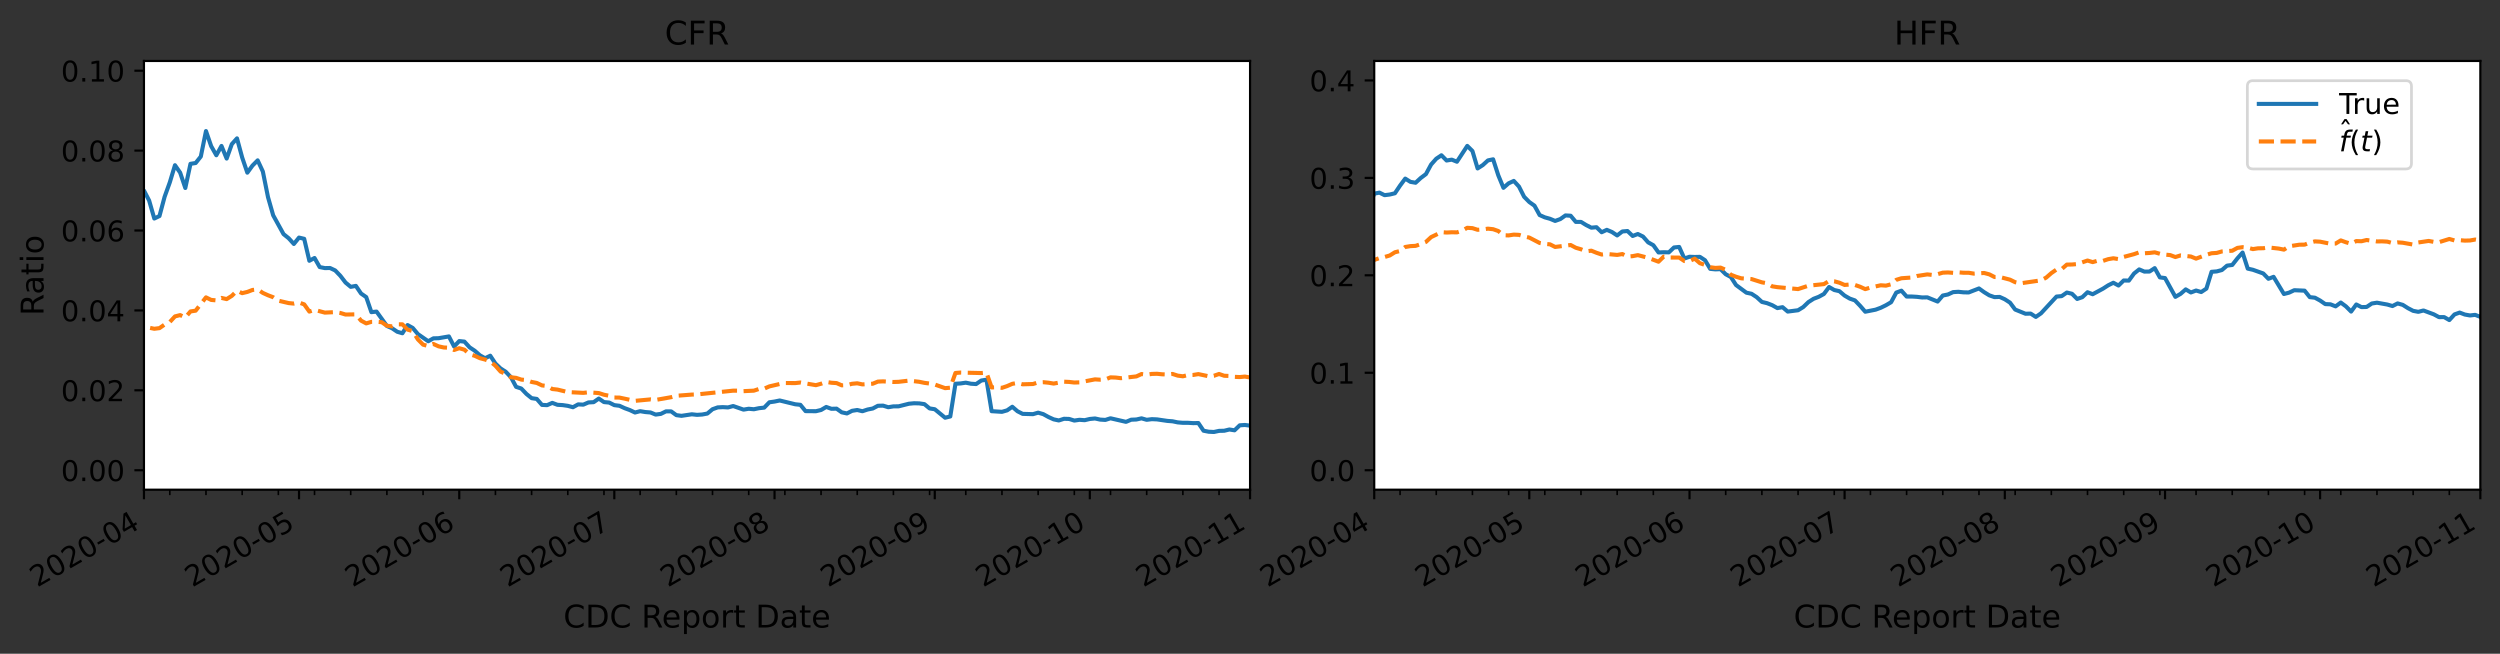 <?xml version="1.0" encoding="utf-8" standalone="no"?>
<!DOCTYPE svg PUBLIC "-//W3C//DTD SVG 1.1//EN"
  "http://www.w3.org/Graphics/SVG/1.1/DTD/svg11.dtd">
<!-- Created with matplotlib (https://matplotlib.org/) -->
<svg height="239.365pt" version="1.1" viewBox="0 0 915.354 239.365" width="915.354pt" xmlns="http://www.w3.org/2000/svg" xmlns:xlink="http://www.w3.org/1999/xlink">
 <rect x="0" y="0" width="915.354" height="239.365" fill="#333333" stroke="none"/>
 <defs>
  <style type="text/css">*{stroke-linecap:butt;stroke-linejoin:round;}</style>
 </defs>
 <g id="figure_1">
  <g id="patch_1">
   <path d="M 0 239.365 
L 915.354 239.365 
L 915.354 0 
L 0 0 
z
" style="fill:none;"/>
  </g>
  <g id="axes_1">
   <g id="patch_2">
    <path d="M 52.709 179.298 
L 457.699 179.298 
L 457.699 22.318 
L 52.709 22.318 
z
" style="fill:#ffffff;"/>
   </g>
   <g id="matplotlib.axis_1">
    <g id="xtick_1">
     <g id="line2d_1">
      <defs>
       <path d="M 0 0 
L 0 3.5 
" id="m3678f5f739" style="stroke:#000000;stroke-width:0.8;"/>
      </defs>
      <g>
       <use style="stroke:#000000;stroke-width:0.8;" x="52.709" xlink:href="#m3678f5f739" y="179.298"/>
      </g>
     </g>
     <g id="text_1">
      <!-- 2020-04 -->
      <g transform="translate(13.623 215.144)rotate(-30)scale(0.105 -0.105)">
       <defs>
        <path d="M 19.188 8.297 
L 53.609 8.297 
L 53.609 0 
L 7.328 0 
L 7.328 8.297 
Q 12.938 14.109 22.625 23.891 
Q 32.328 33.688 34.812 36.531 
Q 39.547 41.844 41.422 45.531 
Q 43.312 49.219 43.312 52.781 
Q 43.312 58.594 39.234 62.25 
Q 35.156 65.922 28.609 65.922 
Q 23.969 65.922 18.812 64.312 
Q 13.672 62.703 7.812 59.422 
L 7.812 69.391 
Q 13.766 71.781 18.938 73 
Q 24.125 74.219 28.422 74.219 
Q 39.75 74.219 46.484 68.547 
Q 53.219 62.891 53.219 53.422 
Q 53.219 48.922 51.531 44.891 
Q 49.859 40.875 45.406 35.406 
Q 44.188 33.984 37.641 27.219 
Q 31.109 20.453 19.188 8.297 
z
" id="DejaVuSans-50"/>
        <path d="M 31.781 66.406 
Q 24.172 66.406 20.328 58.906 
Q 16.5 51.422 16.5 36.375 
Q 16.5 21.391 20.328 13.891 
Q 24.172 6.391 31.781 6.391 
Q 39.453 6.391 43.281 13.891 
Q 47.125 21.391 47.125 36.375 
Q 47.125 51.422 43.281 58.906 
Q 39.453 66.406 31.781 66.406 
z
M 31.781 74.219 
Q 44.047 74.219 50.516 64.516 
Q 56.984 54.828 56.984 36.375 
Q 56.984 17.969 50.516 8.266 
Q 44.047 -1.422 31.781 -1.422 
Q 19.531 -1.422 13.062 8.266 
Q 6.594 17.969 6.594 36.375 
Q 6.594 54.828 13.062 64.516 
Q 19.531 74.219 31.781 74.219 
z
" id="DejaVuSans-48"/>
        <path d="M 4.891 31.391 
L 31.203 31.391 
L 31.203 23.391 
L 4.891 23.391 
z
" id="DejaVuSans-45"/>
        <path d="M 37.797 64.312 
L 12.891 25.391 
L 37.797 25.391 
z
M 35.203 72.906 
L 47.609 72.906 
L 47.609 25.391 
L 58.016 25.391 
L 58.016 17.188 
L 47.609 17.188 
L 47.609 0 
L 37.797 0 
L 37.797 17.188 
L 4.891 17.188 
L 4.891 26.703 
z
" id="DejaVuSans-52"/>
       </defs>
       <use xlink:href="#DejaVuSans-50"/>
       <use x="63.623" xlink:href="#DejaVuSans-48"/>
       <use x="127.246" xlink:href="#DejaVuSans-50"/>
       <use x="190.869" xlink:href="#DejaVuSans-48"/>
       <use x="254.492" xlink:href="#DejaVuSans-45"/>
       <use x="290.576" xlink:href="#DejaVuSans-48"/>
       <use x="354.199" xlink:href="#DejaVuSans-52"/>
      </g>
     </g>
    </g>
    <g id="xtick_2">
     <g id="line2d_2">
      <g>
       <use style="stroke:#000000;stroke-width:0.8;" x="109.483" xlink:href="#m3678f5f739" y="179.298"/>
      </g>
     </g>
     <g id="text_2">
      <!-- 2020-05 -->
      <g transform="translate(70.397 215.144)rotate(-30)scale(0.105 -0.105)">
       <defs>
        <path d="M 10.797 72.906 
L 49.516 72.906 
L 49.516 64.594 
L 19.828 64.594 
L 19.828 46.734 
Q 21.969 47.469 24.109 47.828 
Q 26.266 48.188 28.422 48.188 
Q 40.625 48.188 47.75 41.5 
Q 54.891 34.812 54.891 23.391 
Q 54.891 11.625 47.562 5.094 
Q 40.234 -1.422 26.906 -1.422 
Q 22.312 -1.422 17.547 -0.641 
Q 12.797 0.141 7.719 1.703 
L 7.719 11.625 
Q 12.109 9.234 16.797 8.062 
Q 21.484 6.891 26.703 6.891 
Q 35.156 6.891 40.078 11.328 
Q 45.016 15.766 45.016 23.391 
Q 45.016 31 40.078 35.438 
Q 35.156 39.891 26.703 39.891 
Q 22.75 39.891 18.812 39.016 
Q 14.891 38.141 10.797 36.281 
z
" id="DejaVuSans-53"/>
       </defs>
       <use xlink:href="#DejaVuSans-50"/>
       <use x="63.623" xlink:href="#DejaVuSans-48"/>
       <use x="127.246" xlink:href="#DejaVuSans-50"/>
       <use x="190.869" xlink:href="#DejaVuSans-48"/>
       <use x="254.492" xlink:href="#DejaVuSans-45"/>
       <use x="290.576" xlink:href="#DejaVuSans-48"/>
       <use x="354.199" xlink:href="#DejaVuSans-53"/>
      </g>
     </g>
    </g>
    <g id="xtick_3">
     <g id="line2d_3">
      <g>
       <use style="stroke:#000000;stroke-width:0.8;" x="168.15" xlink:href="#m3678f5f739" y="179.298"/>
      </g>
     </g>
     <g id="text_3">
      <!-- 2020-06 -->
      <g transform="translate(129.064 215.144)rotate(-30)scale(0.105 -0.105)">
       <defs>
        <path d="M 33.016 40.375 
Q 26.375 40.375 22.484 35.828 
Q 18.609 31.297 18.609 23.391 
Q 18.609 15.531 22.484 10.953 
Q 26.375 6.391 33.016 6.391 
Q 39.656 6.391 43.531 10.953 
Q 47.406 15.531 47.406 23.391 
Q 47.406 31.297 43.531 35.828 
Q 39.656 40.375 33.016 40.375 
z
M 52.594 71.297 
L 52.594 62.312 
Q 48.875 64.062 45.094 64.984 
Q 41.312 65.922 37.594 65.922 
Q 27.828 65.922 22.672 59.328 
Q 17.531 52.734 16.797 39.406 
Q 19.672 43.656 24.016 45.922 
Q 28.375 48.188 33.594 48.188 
Q 44.578 48.188 50.953 41.516 
Q 57.328 34.859 57.328 23.391 
Q 57.328 12.156 50.688 5.359 
Q 44.047 -1.422 33.016 -1.422 
Q 20.359 -1.422 13.672 8.266 
Q 6.984 17.969 6.984 36.375 
Q 6.984 53.656 15.188 63.938 
Q 23.391 74.219 37.203 74.219 
Q 40.922 74.219 44.703 73.484 
Q 48.484 72.75 52.594 71.297 
z
" id="DejaVuSans-54"/>
       </defs>
       <use xlink:href="#DejaVuSans-50"/>
       <use x="63.623" xlink:href="#DejaVuSans-48"/>
       <use x="127.246" xlink:href="#DejaVuSans-50"/>
       <use x="190.869" xlink:href="#DejaVuSans-48"/>
       <use x="254.492" xlink:href="#DejaVuSans-45"/>
       <use x="290.576" xlink:href="#DejaVuSans-48"/>
       <use x="354.199" xlink:href="#DejaVuSans-54"/>
      </g>
     </g>
    </g>
    <g id="xtick_4">
     <g id="line2d_4">
      <g>
       <use style="stroke:#000000;stroke-width:0.8;" x="224.924" xlink:href="#m3678f5f739" y="179.298"/>
      </g>
     </g>
     <g id="text_4">
      <!-- 2020-07 -->
      <g transform="translate(185.838 215.144)rotate(-30)scale(0.105 -0.105)">
       <defs>
        <path d="M 8.203 72.906 
L 55.078 72.906 
L 55.078 68.703 
L 28.609 0 
L 18.312 0 
L 43.219 64.594 
L 8.203 64.594 
z
" id="DejaVuSans-55"/>
       </defs>
       <use xlink:href="#DejaVuSans-50"/>
       <use x="63.623" xlink:href="#DejaVuSans-48"/>
       <use x="127.246" xlink:href="#DejaVuSans-50"/>
       <use x="190.869" xlink:href="#DejaVuSans-48"/>
       <use x="254.492" xlink:href="#DejaVuSans-45"/>
       <use x="290.576" xlink:href="#DejaVuSans-48"/>
       <use x="354.199" xlink:href="#DejaVuSans-55"/>
      </g>
     </g>
    </g>
    <g id="xtick_5">
     <g id="line2d_5">
      <g>
       <use style="stroke:#000000;stroke-width:0.8;" x="283.591" xlink:href="#m3678f5f739" y="179.298"/>
      </g>
     </g>
     <g id="text_5">
      <!-- 2020-08 -->
      <g transform="translate(244.505 215.144)rotate(-30)scale(0.105 -0.105)">
       <defs>
        <path d="M 31.781 34.625 
Q 24.75 34.625 20.719 30.859 
Q 16.703 27.094 16.703 20.516 
Q 16.703 13.922 20.719 10.156 
Q 24.75 6.391 31.781 6.391 
Q 38.812 6.391 42.859 10.172 
Q 46.922 13.969 46.922 20.516 
Q 46.922 27.094 42.891 30.859 
Q 38.875 34.625 31.781 34.625 
z
M 21.922 38.812 
Q 15.578 40.375 12.031 44.719 
Q 8.5 49.078 8.5 55.328 
Q 8.5 64.062 14.719 69.141 
Q 20.953 74.219 31.781 74.219 
Q 42.672 74.219 48.875 69.141 
Q 55.078 64.062 55.078 55.328 
Q 55.078 49.078 51.531 44.719 
Q 48 40.375 41.703 38.812 
Q 48.828 37.156 52.797 32.312 
Q 56.781 27.484 56.781 20.516 
Q 56.781 9.906 50.312 4.234 
Q 43.844 -1.422 31.781 -1.422 
Q 19.734 -1.422 13.25 4.234 
Q 6.781 9.906 6.781 20.516 
Q 6.781 27.484 10.781 32.312 
Q 14.797 37.156 21.922 38.812 
z
M 18.312 54.391 
Q 18.312 48.734 21.844 45.562 
Q 25.391 42.391 31.781 42.391 
Q 38.141 42.391 41.719 45.562 
Q 45.312 48.734 45.312 54.391 
Q 45.312 60.062 41.719 63.234 
Q 38.141 66.406 31.781 66.406 
Q 25.391 66.406 21.844 63.234 
Q 18.312 60.062 18.312 54.391 
z
" id="DejaVuSans-56"/>
       </defs>
       <use xlink:href="#DejaVuSans-50"/>
       <use x="63.623" xlink:href="#DejaVuSans-48"/>
       <use x="127.246" xlink:href="#DejaVuSans-50"/>
       <use x="190.869" xlink:href="#DejaVuSans-48"/>
       <use x="254.492" xlink:href="#DejaVuSans-45"/>
       <use x="290.576" xlink:href="#DejaVuSans-48"/>
       <use x="354.199" xlink:href="#DejaVuSans-56"/>
      </g>
     </g>
    </g>
    <g id="xtick_6">
     <g id="line2d_6">
      <g>
       <use style="stroke:#000000;stroke-width:0.8;" x="342.258" xlink:href="#m3678f5f739" y="179.298"/>
      </g>
     </g>
     <g id="text_6">
      <!-- 2020-09 -->
      <g transform="translate(303.172 215.144)rotate(-30)scale(0.105 -0.105)">
       <defs>
        <path d="M 10.984 1.516 
L 10.984 10.5 
Q 14.703 8.734 18.5 7.812 
Q 22.312 6.891 25.984 6.891 
Q 35.75 6.891 40.891 13.453 
Q 46.047 20.016 46.781 33.406 
Q 43.953 29.203 39.594 26.953 
Q 35.25 24.703 29.984 24.703 
Q 19.047 24.703 12.672 31.312 
Q 6.297 37.938 6.297 49.422 
Q 6.297 60.641 12.938 67.422 
Q 19.578 74.219 30.609 74.219 
Q 43.266 74.219 49.922 64.516 
Q 56.594 54.828 56.594 36.375 
Q 56.594 19.141 48.406 8.859 
Q 40.234 -1.422 26.422 -1.422 
Q 22.703 -1.422 18.891 -0.688 
Q 15.094 0.047 10.984 1.516 
z
M 30.609 32.422 
Q 37.25 32.422 41.125 36.953 
Q 45.016 41.5 45.016 49.422 
Q 45.016 57.281 41.125 61.844 
Q 37.25 66.406 30.609 66.406 
Q 23.969 66.406 20.094 61.844 
Q 16.219 57.281 16.219 49.422 
Q 16.219 41.5 20.094 36.953 
Q 23.969 32.422 30.609 32.422 
z
" id="DejaVuSans-57"/>
       </defs>
       <use xlink:href="#DejaVuSans-50"/>
       <use x="63.623" xlink:href="#DejaVuSans-48"/>
       <use x="127.246" xlink:href="#DejaVuSans-50"/>
       <use x="190.869" xlink:href="#DejaVuSans-48"/>
       <use x="254.492" xlink:href="#DejaVuSans-45"/>
       <use x="290.576" xlink:href="#DejaVuSans-48"/>
       <use x="354.199" xlink:href="#DejaVuSans-57"/>
      </g>
     </g>
    </g>
    <g id="xtick_7">
     <g id="line2d_7">
      <g>
       <use style="stroke:#000000;stroke-width:0.8;" x="399.032" xlink:href="#m3678f5f739" y="179.298"/>
      </g>
     </g>
     <g id="text_7">
      <!-- 2020-10 -->
      <g transform="translate(359.946 215.144)rotate(-30)scale(0.105 -0.105)">
       <defs>
        <path d="M 12.406 8.297 
L 28.516 8.297 
L 28.516 63.922 
L 10.984 60.406 
L 10.984 69.391 
L 28.422 72.906 
L 38.281 72.906 
L 38.281 8.297 
L 54.391 8.297 
L 54.391 0 
L 12.406 0 
z
" id="DejaVuSans-49"/>
       </defs>
       <use xlink:href="#DejaVuSans-50"/>
       <use x="63.623" xlink:href="#DejaVuSans-48"/>
       <use x="127.246" xlink:href="#DejaVuSans-50"/>
       <use x="190.869" xlink:href="#DejaVuSans-48"/>
       <use x="254.492" xlink:href="#DejaVuSans-45"/>
       <use x="290.576" xlink:href="#DejaVuSans-49"/>
       <use x="354.199" xlink:href="#DejaVuSans-48"/>
      </g>
     </g>
    </g>
    <g id="xtick_8">
     <g id="line2d_8">
      <g>
       <use style="stroke:#000000;stroke-width:0.8;" x="457.699" xlink:href="#m3678f5f739" y="179.298"/>
      </g>
     </g>
     <g id="text_8">
      <!-- 2020-11 -->
      <g transform="translate(418.613 215.144)rotate(-30)scale(0.105 -0.105)">
       <use xlink:href="#DejaVuSans-50"/>
       <use x="63.623" xlink:href="#DejaVuSans-48"/>
       <use x="127.246" xlink:href="#DejaVuSans-50"/>
       <use x="190.869" xlink:href="#DejaVuSans-48"/>
       <use x="254.492" xlink:href="#DejaVuSans-45"/>
       <use x="290.576" xlink:href="#DejaVuSans-49"/>
       <use x="354.199" xlink:href="#DejaVuSans-49"/>
      </g>
     </g>
    </g>
    <g id="xtick_9">
     <g id="line2d_9">
      <defs>
       <path d="M 0 0 
L 0 2 
" id="m409c177da6" style="stroke:#000000;stroke-width:0.6;"/>
      </defs>
      <g>
       <use style="stroke:#000000;stroke-width:0.6;" x="62.171" xlink:href="#m409c177da6" y="179.298"/>
      </g>
     </g>
    </g>
    <g id="xtick_10">
     <g id="line2d_10">
      <g>
       <use style="stroke:#000000;stroke-width:0.6;" x="75.418" xlink:href="#m409c177da6" y="179.298"/>
      </g>
     </g>
    </g>
    <g id="xtick_11">
     <g id="line2d_11">
      <g>
       <use style="stroke:#000000;stroke-width:0.6;" x="88.666" xlink:href="#m409c177da6" y="179.298"/>
      </g>
     </g>
    </g>
    <g id="xtick_12">
     <g id="line2d_12">
      <g>
       <use style="stroke:#000000;stroke-width:0.6;" x="101.913" xlink:href="#m409c177da6" y="179.298"/>
      </g>
     </g>
    </g>
    <g id="xtick_13">
     <g id="line2d_13">
      <g>
       <use style="stroke:#000000;stroke-width:0.6;" x="115.16" xlink:href="#m409c177da6" y="179.298"/>
      </g>
     </g>
    </g>
    <g id="xtick_14">
     <g id="line2d_14">
      <g>
       <use style="stroke:#000000;stroke-width:0.6;" x="128.408" xlink:href="#m409c177da6" y="179.298"/>
      </g>
     </g>
    </g>
    <g id="xtick_15">
     <g id="line2d_15">
      <g>
       <use style="stroke:#000000;stroke-width:0.6;" x="141.655" xlink:href="#m409c177da6" y="179.298"/>
      </g>
     </g>
    </g>
    <g id="xtick_16">
     <g id="line2d_16">
      <g>
       <use style="stroke:#000000;stroke-width:0.6;" x="154.902" xlink:href="#m409c177da6" y="179.298"/>
      </g>
     </g>
    </g>
    <g id="xtick_17">
     <g id="line2d_17">
      <g>
       <use style="stroke:#000000;stroke-width:0.6;" x="181.397" xlink:href="#m409c177da6" y="179.298"/>
      </g>
     </g>
    </g>
    <g id="xtick_18">
     <g id="line2d_18">
      <g>
       <use style="stroke:#000000;stroke-width:0.6;" x="194.644" xlink:href="#m409c177da6" y="179.298"/>
      </g>
     </g>
    </g>
    <g id="xtick_19">
     <g id="line2d_19">
      <g>
       <use style="stroke:#000000;stroke-width:0.6;" x="207.892" xlink:href="#m409c177da6" y="179.298"/>
      </g>
     </g>
    </g>
    <g id="xtick_20">
     <g id="line2d_20">
      <g>
       <use style="stroke:#000000;stroke-width:0.6;" x="221.139" xlink:href="#m409c177da6" y="179.298"/>
      </g>
     </g>
    </g>
    <g id="xtick_21">
     <g id="line2d_21">
      <g>
       <use style="stroke:#000000;stroke-width:0.6;" x="234.387" xlink:href="#m409c177da6" y="179.298"/>
      </g>
     </g>
    </g>
    <g id="xtick_22">
     <g id="line2d_22">
      <g>
       <use style="stroke:#000000;stroke-width:0.6;" x="247.634" xlink:href="#m409c177da6" y="179.298"/>
      </g>
     </g>
    </g>
    <g id="xtick_23">
     <g id="line2d_23">
      <g>
       <use style="stroke:#000000;stroke-width:0.6;" x="260.881" xlink:href="#m409c177da6" y="179.298"/>
      </g>
     </g>
    </g>
    <g id="xtick_24">
     <g id="line2d_24">
      <g>
       <use style="stroke:#000000;stroke-width:0.6;" x="274.129" xlink:href="#m409c177da6" y="179.298"/>
      </g>
     </g>
    </g>
    <g id="xtick_25">
     <g id="line2d_25">
      <g>
       <use style="stroke:#000000;stroke-width:0.6;" x="287.376" xlink:href="#m409c177da6" y="179.298"/>
      </g>
     </g>
    </g>
    <g id="xtick_26">
     <g id="line2d_26">
      <g>
       <use style="stroke:#000000;stroke-width:0.6;" x="300.623" xlink:href="#m409c177da6" y="179.298"/>
      </g>
     </g>
    </g>
    <g id="xtick_27">
     <g id="line2d_27">
      <g>
       <use style="stroke:#000000;stroke-width:0.6;" x="313.871" xlink:href="#m409c177da6" y="179.298"/>
      </g>
     </g>
    </g>
    <g id="xtick_28">
     <g id="line2d_28">
      <g>
       <use style="stroke:#000000;stroke-width:0.6;" x="327.118" xlink:href="#m409c177da6" y="179.298"/>
      </g>
     </g>
    </g>
    <g id="xtick_29">
     <g id="line2d_29">
      <g>
       <use style="stroke:#000000;stroke-width:0.6;" x="340.365" xlink:href="#m409c177da6" y="179.298"/>
      </g>
     </g>
    </g>
    <g id="xtick_30">
     <g id="line2d_30">
      <g>
       <use style="stroke:#000000;stroke-width:0.6;" x="353.613" xlink:href="#m409c177da6" y="179.298"/>
      </g>
     </g>
    </g>
    <g id="xtick_31">
     <g id="line2d_31">
      <g>
       <use style="stroke:#000000;stroke-width:0.6;" x="366.86" xlink:href="#m409c177da6" y="179.298"/>
      </g>
     </g>
    </g>
    <g id="xtick_32">
     <g id="line2d_32">
      <g>
       <use style="stroke:#000000;stroke-width:0.6;" x="380.107" xlink:href="#m409c177da6" y="179.298"/>
      </g>
     </g>
    </g>
    <g id="xtick_33">
     <g id="line2d_33">
      <g>
       <use style="stroke:#000000;stroke-width:0.6;" x="393.355" xlink:href="#m409c177da6" y="179.298"/>
      </g>
     </g>
    </g>
    <g id="xtick_34">
     <g id="line2d_34">
      <g>
       <use style="stroke:#000000;stroke-width:0.6;" x="406.602" xlink:href="#m409c177da6" y="179.298"/>
      </g>
     </g>
    </g>
    <g id="xtick_35">
     <g id="line2d_35">
      <g>
       <use style="stroke:#000000;stroke-width:0.6;" x="419.849" xlink:href="#m409c177da6" y="179.298"/>
      </g>
     </g>
    </g>
    <g id="xtick_36">
     <g id="line2d_36">
      <g>
       <use style="stroke:#000000;stroke-width:0.6;" x="433.097" xlink:href="#m409c177da6" y="179.298"/>
      </g>
     </g>
    </g>
    <g id="xtick_37">
     <g id="line2d_37">
      <g>
       <use style="stroke:#000000;stroke-width:0.6;" x="446.344" xlink:href="#m409c177da6" y="179.298"/>
      </g>
     </g>
    </g>
    <g id="text_9">
     <!-- CDC Report Date -->
     <g transform="translate(206.287 229.773)scale(0.115 -0.115)">
      <defs>
       <path d="M 64.406 67.281 
L 64.406 56.891 
Q 59.422 61.531 53.781 63.812 
Q 48.141 66.109 41.797 66.109 
Q 29.297 66.109 22.656 58.469 
Q 16.016 50.828 16.016 36.375 
Q 16.016 21.969 22.656 14.328 
Q 29.297 6.688 41.797 6.688 
Q 48.141 6.688 53.781 8.984 
Q 59.422 11.281 64.406 15.922 
L 64.406 5.609 
Q 59.234 2.094 53.438 0.328 
Q 47.656 -1.422 41.219 -1.422 
Q 24.656 -1.422 15.125 8.703 
Q 5.609 18.844 5.609 36.375 
Q 5.609 53.953 15.125 64.078 
Q 24.656 74.219 41.219 74.219 
Q 47.75 74.219 53.531 72.484 
Q 59.328 70.75 64.406 67.281 
z
" id="DejaVuSans-67"/>
       <path d="M 19.672 64.797 
L 19.672 8.109 
L 31.594 8.109 
Q 46.688 8.109 53.688 14.938 
Q 60.688 21.781 60.688 36.531 
Q 60.688 51.172 53.688 57.984 
Q 46.688 64.797 31.594 64.797 
z
M 9.812 72.906 
L 30.078 72.906 
Q 51.266 72.906 61.172 64.094 
Q 71.094 55.281 71.094 36.531 
Q 71.094 17.672 61.125 8.828 
Q 51.172 0 30.078 0 
L 9.812 0 
z
" id="DejaVuSans-68"/>
       <path id="DejaVuSans-32"/>
       <path d="M 44.391 34.188 
Q 47.562 33.109 50.562 29.594 
Q 53.562 26.078 56.594 19.922 
L 66.609 0 
L 56 0 
L 46.688 18.703 
Q 43.062 26.031 39.672 28.422 
Q 36.281 30.812 30.422 30.812 
L 19.672 30.812 
L 19.672 0 
L 9.812 0 
L 9.812 72.906 
L 32.078 72.906 
Q 44.578 72.906 50.734 67.672 
Q 56.891 62.453 56.891 51.906 
Q 56.891 45.016 53.688 40.469 
Q 50.484 35.938 44.391 34.188 
z
M 19.672 64.797 
L 19.672 38.922 
L 32.078 38.922 
Q 39.203 38.922 42.844 42.219 
Q 46.484 45.516 46.484 51.906 
Q 46.484 58.297 42.844 61.547 
Q 39.203 64.797 32.078 64.797 
z
" id="DejaVuSans-82"/>
       <path d="M 56.203 29.594 
L 56.203 25.203 
L 14.891 25.203 
Q 15.484 15.922 20.484 11.062 
Q 25.484 6.203 34.422 6.203 
Q 39.594 6.203 44.453 7.469 
Q 49.312 8.734 54.109 11.281 
L 54.109 2.781 
Q 49.266 0.734 44.188 -0.344 
Q 39.109 -1.422 33.891 -1.422 
Q 20.797 -1.422 13.156 6.188 
Q 5.516 13.812 5.516 26.812 
Q 5.516 40.234 12.766 48.109 
Q 20.016 56 32.328 56 
Q 43.359 56 49.781 48.891 
Q 56.203 41.797 56.203 29.594 
z
M 47.219 32.234 
Q 47.125 39.594 43.094 43.984 
Q 39.062 48.391 32.422 48.391 
Q 24.906 48.391 20.391 44.141 
Q 15.875 39.891 15.188 32.172 
z
" id="DejaVuSans-101"/>
       <path d="M 18.109 8.203 
L 18.109 -20.797 
L 9.078 -20.797 
L 9.078 54.688 
L 18.109 54.688 
L 18.109 46.391 
Q 20.953 51.266 25.266 53.625 
Q 29.594 56 35.594 56 
Q 45.562 56 51.781 48.094 
Q 58.016 40.188 58.016 27.297 
Q 58.016 14.406 51.781 6.484 
Q 45.562 -1.422 35.594 -1.422 
Q 29.594 -1.422 25.266 0.953 
Q 20.953 3.328 18.109 8.203 
z
M 48.688 27.297 
Q 48.688 37.203 44.609 42.844 
Q 40.531 48.484 33.406 48.484 
Q 26.266 48.484 22.188 42.844 
Q 18.109 37.203 18.109 27.297 
Q 18.109 17.391 22.188 11.75 
Q 26.266 6.109 33.406 6.109 
Q 40.531 6.109 44.609 11.75 
Q 48.688 17.391 48.688 27.297 
z
" id="DejaVuSans-112"/>
       <path d="M 30.609 48.391 
Q 23.391 48.391 19.188 42.75 
Q 14.984 37.109 14.984 27.297 
Q 14.984 17.484 19.156 11.844 
Q 23.344 6.203 30.609 6.203 
Q 37.797 6.203 41.984 11.859 
Q 46.188 17.531 46.188 27.297 
Q 46.188 37.016 41.984 42.703 
Q 37.797 48.391 30.609 48.391 
z
M 30.609 56 
Q 42.328 56 49.016 48.375 
Q 55.719 40.766 55.719 27.297 
Q 55.719 13.875 49.016 6.219 
Q 42.328 -1.422 30.609 -1.422 
Q 18.844 -1.422 12.172 6.219 
Q 5.516 13.875 5.516 27.297 
Q 5.516 40.766 12.172 48.375 
Q 18.844 56 30.609 56 
z
" id="DejaVuSans-111"/>
       <path d="M 41.109 46.297 
Q 39.594 47.172 37.812 47.578 
Q 36.031 48 33.891 48 
Q 26.266 48 22.188 43.047 
Q 18.109 38.094 18.109 28.812 
L 18.109 0 
L 9.078 0 
L 9.078 54.688 
L 18.109 54.688 
L 18.109 46.188 
Q 20.953 51.172 25.484 53.578 
Q 30.031 56 36.531 56 
Q 37.453 56 38.578 55.875 
Q 39.703 55.766 41.062 55.516 
z
" id="DejaVuSans-114"/>
       <path d="M 18.312 70.219 
L 18.312 54.688 
L 36.812 54.688 
L 36.812 47.703 
L 18.312 47.703 
L 18.312 18.016 
Q 18.312 11.328 20.141 9.422 
Q 21.969 7.516 27.594 7.516 
L 36.812 7.516 
L 36.812 0 
L 27.594 0 
Q 17.188 0 13.234 3.875 
Q 9.281 7.766 9.281 18.016 
L 9.281 47.703 
L 2.688 47.703 
L 2.688 54.688 
L 9.281 54.688 
L 9.281 70.219 
z
" id="DejaVuSans-116"/>
       <path d="M 34.281 27.484 
Q 23.391 27.484 19.188 25 
Q 14.984 22.516 14.984 16.5 
Q 14.984 11.719 18.141 8.906 
Q 21.297 6.109 26.703 6.109 
Q 34.188 6.109 38.703 11.406 
Q 43.219 16.703 43.219 25.484 
L 43.219 27.484 
z
M 52.203 31.203 
L 52.203 0 
L 43.219 0 
L 43.219 8.297 
Q 40.141 3.328 35.547 0.953 
Q 30.953 -1.422 24.312 -1.422 
Q 15.922 -1.422 10.953 3.297 
Q 6 8.016 6 15.922 
Q 6 25.141 12.172 29.828 
Q 18.359 34.516 30.609 34.516 
L 43.219 34.516 
L 43.219 35.406 
Q 43.219 41.609 39.141 45 
Q 35.062 48.391 27.688 48.391 
Q 23 48.391 18.547 47.266 
Q 14.109 46.141 10.016 43.891 
L 10.016 52.203 
Q 14.938 54.109 19.578 55.047 
Q 24.219 56 28.609 56 
Q 40.484 56 46.344 49.844 
Q 52.203 43.703 52.203 31.203 
z
" id="DejaVuSans-97"/>
      </defs>
      <use xlink:href="#DejaVuSans-67"/>
      <use x="69.824" xlink:href="#DejaVuSans-68"/>
      <use x="146.826" xlink:href="#DejaVuSans-67"/>
      <use x="216.65" xlink:href="#DejaVuSans-32"/>
      <use x="248.438" xlink:href="#DejaVuSans-82"/>
      <use x="313.42" xlink:href="#DejaVuSans-101"/>
      <use x="374.943" xlink:href="#DejaVuSans-112"/>
      <use x="438.42" xlink:href="#DejaVuSans-111"/>
      <use x="499.602" xlink:href="#DejaVuSans-114"/>
      <use x="540.715" xlink:href="#DejaVuSans-116"/>
      <use x="579.924" xlink:href="#DejaVuSans-32"/>
      <use x="611.711" xlink:href="#DejaVuSans-68"/>
      <use x="688.713" xlink:href="#DejaVuSans-97"/>
      <use x="749.992" xlink:href="#DejaVuSans-116"/>
      <use x="789.201" xlink:href="#DejaVuSans-101"/>
     </g>
    </g>
   </g>
   <g id="matplotlib.axis_2">
    <g id="ytick_1">
     <g id="line2d_38">
      <defs>
       <path d="M 0 0 
L -3.5 0 
" id="mbf8c619e9c" style="stroke:#000000;stroke-width:0.8;"/>
      </defs>
      <g>
       <use style="stroke:#000000;stroke-width:0.8;" x="52.709" xlink:href="#mbf8c619e9c" y="172.163"/>
      </g>
     </g>
     <g id="text_10">
      <!-- 0.00 -->
      <g transform="translate(22.33 176.152)scale(0.105 -0.105)">
       <defs>
        <path d="M 10.688 12.406 
L 21 12.406 
L 21 0 
L 10.688 0 
z
" id="DejaVuSans-46"/>
       </defs>
       <use xlink:href="#DejaVuSans-48"/>
       <use x="63.623" xlink:href="#DejaVuSans-46"/>
       <use x="95.41" xlink:href="#DejaVuSans-48"/>
       <use x="159.033" xlink:href="#DejaVuSans-48"/>
      </g>
     </g>
    </g>
    <g id="ytick_2">
     <g id="line2d_39">
      <g>
       <use style="stroke:#000000;stroke-width:0.8;" x="52.709" xlink:href="#mbf8c619e9c" y="142.907"/>
      </g>
     </g>
     <g id="text_11">
      <!-- 0.02 -->
      <g transform="translate(22.33 146.896)scale(0.105 -0.105)">
       <use xlink:href="#DejaVuSans-48"/>
       <use x="63.623" xlink:href="#DejaVuSans-46"/>
       <use x="95.41" xlink:href="#DejaVuSans-48"/>
       <use x="159.033" xlink:href="#DejaVuSans-50"/>
      </g>
     </g>
    </g>
    <g id="ytick_3">
     <g id="line2d_40">
      <g>
       <use style="stroke:#000000;stroke-width:0.8;" x="52.709" xlink:href="#mbf8c619e9c" y="113.652"/>
      </g>
     </g>
     <g id="text_12">
      <!-- 0.04 -->
      <g transform="translate(22.33 117.641)scale(0.105 -0.105)">
       <use xlink:href="#DejaVuSans-48"/>
       <use x="63.623" xlink:href="#DejaVuSans-46"/>
       <use x="95.41" xlink:href="#DejaVuSans-48"/>
       <use x="159.033" xlink:href="#DejaVuSans-52"/>
      </g>
     </g>
    </g>
    <g id="ytick_4">
     <g id="line2d_41">
      <g>
       <use style="stroke:#000000;stroke-width:0.8;" x="52.709" xlink:href="#mbf8c619e9c" y="84.397"/>
      </g>
     </g>
     <g id="text_13">
      <!-- 0.06 -->
      <g transform="translate(22.33 88.386)scale(0.105 -0.105)">
       <use xlink:href="#DejaVuSans-48"/>
       <use x="63.623" xlink:href="#DejaVuSans-46"/>
       <use x="95.41" xlink:href="#DejaVuSans-48"/>
       <use x="159.033" xlink:href="#DejaVuSans-54"/>
      </g>
     </g>
    </g>
    <g id="ytick_5">
     <g id="line2d_42">
      <g>
       <use style="stroke:#000000;stroke-width:0.8;" x="52.709" xlink:href="#mbf8c619e9c" y="55.141"/>
      </g>
     </g>
     <g id="text_14">
      <!-- 0.08 -->
      <g transform="translate(22.33 59.13)scale(0.105 -0.105)">
       <use xlink:href="#DejaVuSans-48"/>
       <use x="63.623" xlink:href="#DejaVuSans-46"/>
       <use x="95.41" xlink:href="#DejaVuSans-48"/>
       <use x="159.033" xlink:href="#DejaVuSans-56"/>
      </g>
     </g>
    </g>
    <g id="ytick_6">
     <g id="line2d_43">
      <g>
       <use style="stroke:#000000;stroke-width:0.8;" x="52.709" xlink:href="#mbf8c619e9c" y="25.886"/>
      </g>
     </g>
     <g id="text_15">
      <!-- 0.10 -->
      <g transform="translate(22.33 29.875)scale(0.105 -0.105)">
       <use xlink:href="#DejaVuSans-48"/>
       <use x="63.623" xlink:href="#DejaVuSans-46"/>
       <use x="95.41" xlink:href="#DejaVuSans-49"/>
       <use x="159.033" xlink:href="#DejaVuSans-48"/>
      </g>
     </g>
    </g>
    <g id="text_16">
     <!-- Ratio -->
     <g transform="translate(15.938 115.568)rotate(-90)scale(0.115 -0.115)">
      <defs>
       <path d="M 9.422 54.688 
L 18.406 54.688 
L 18.406 0 
L 9.422 0 
z
M 9.422 75.984 
L 18.406 75.984 
L 18.406 64.594 
L 9.422 64.594 
z
" id="DejaVuSans-105"/>
      </defs>
      <use xlink:href="#DejaVuSans-82"/>
      <use x="67.232" xlink:href="#DejaVuSans-97"/>
      <use x="128.512" xlink:href="#DejaVuSans-116"/>
      <use x="167.721" xlink:href="#DejaVuSans-105"/>
      <use x="195.504" xlink:href="#DejaVuSans-111"/>
     </g>
    </g>
   </g>
   <g id="line2d_44">
    <path clip-path="url(#p46b0757f0b)" d="M -1 83.186 
L -0.281 83.257 
L 1.612 89.474 
L 3.504 91.384 
L 5.397 92.466 
L 7.289 99.432 
L 9.182 107.076 
L 11.074 99.516 
L 12.967 105.189 
L 14.859 104.315 
L 16.752 105.428 
L 18.644 107.911 
L 20.537 109.249 
L 22.429 106.933 
L 24.322 108.452 
L 26.214 105.405 
L 28.107 105.095 
L 29.999 108.834 
L 31.892 109.019 
L 33.784 108.799 
L 35.676 108.779 
L 39.461 90.486 
L 41.354 84.93 
L 43.246 81.669 
L 47.031 70.516 
L 48.924 78.687 
L 50.816 68.767 
L 52.709 69.767 
L 54.601 73.418 
L 56.494 80.009 
L 58.386 79.101 
L 60.279 72.026 
L 62.171 66.773 
L 64.064 60.497 
L 65.956 63.203 
L 67.849 68.831 
L 69.741 59.984 
L 71.634 59.685 
L 73.526 57.312 
L 75.418 47.989 
L 77.311 53.496 
L 79.203 56.842 
L 81.096 53.442 
L 82.988 58.05 
L 84.881 52.767 
L 86.773 50.665 
L 88.666 57.657 
L 90.558 63.221 
L 92.451 60.619 
L 94.343 58.715 
L 96.236 62.795 
L 98.128 72.186 
L 100.021 78.832 
L 103.806 85.706 
L 105.698 87.236 
L 107.591 89.326 
L 109.483 86.988 
L 111.376 87.44 
L 113.268 95.475 
L 115.16 94.464 
L 117.053 97.784 
L 118.945 98.162 
L 120.838 98.128 
L 122.73 99.02 
L 124.623 100.991 
L 126.515 103.454 
L 128.408 105.026 
L 130.3 104.678 
L 132.193 107.467 
L 134.085 108.781 
L 135.978 114.29 
L 137.87 114.09 
L 141.655 119.349 
L 143.548 120.186 
L 145.44 121.465 
L 147.333 122.023 
L 149.225 119.021 
L 151.118 120.073 
L 153.01 122.324 
L 156.795 124.945 
L 158.687 123.882 
L 160.58 123.83 
L 164.365 123.178 
L 166.257 126.862 
L 168.15 124.882 
L 170.042 125.08 
L 171.935 127.165 
L 173.827 128.427 
L 175.72 130.102 
L 177.612 131.168 
L 179.505 130.246 
L 181.397 133.105 
L 183.29 134.919 
L 185.182 136.127 
L 187.075 138.119 
L 188.967 141.641 
L 190.86 142.258 
L 192.752 144.24 
L 194.644 145.781 
L 196.537 146.066 
L 198.429 148.246 
L 200.322 148.342 
L 202.214 147.51 
L 204.107 148.216 
L 205.999 148.323 
L 207.892 148.597 
L 209.784 149.101 
L 211.677 148.062 
L 213.569 148.159 
L 215.462 147.347 
L 217.354 147.251 
L 219.247 145.934 
L 221.139 147.218 
L 223.032 147.394 
L 224.924 148.336 
L 226.817 148.577 
L 228.709 149.448 
L 230.602 150.141 
L 232.494 151.037 
L 234.387 150.552 
L 236.279 150.867 
L 238.171 151.024 
L 240.064 151.796 
L 241.956 151.54 
L 243.849 150.614 
L 245.741 150.623 
L 247.634 152.002 
L 249.526 152.252 
L 253.311 151.69 
L 255.204 151.894 
L 257.096 151.773 
L 258.989 151.418 
L 260.881 149.838 
L 262.774 149.166 
L 264.666 149.07 
L 266.559 149.174 
L 268.451 148.665 
L 272.236 149.979 
L 274.129 149.666 
L 276.021 149.843 
L 277.913 149.453 
L 279.806 149.248 
L 281.698 147.294 
L 283.591 147.026 
L 285.483 146.636 
L 291.161 148.02 
L 293.053 148.22 
L 294.946 150.525 
L 298.731 150.565 
L 300.623 150.113 
L 302.516 149.006 
L 304.408 149.676 
L 306.301 149.627 
L 308.193 150.971 
L 310.086 151.381 
L 311.978 150.415 
L 313.871 150.119 
L 315.763 150.57 
L 317.655 149.946 
L 319.548 149.572 
L 321.44 148.57 
L 323.333 148.52 
L 325.225 149.102 
L 327.118 148.788 
L 329.01 148.773 
L 332.795 147.824 
L 334.688 147.646 
L 336.58 147.697 
L 338.473 147.974 
L 340.365 149.542 
L 342.258 149.839 
L 346.043 152.947 
L 347.935 152.484 
L 349.828 140.508 
L 351.72 140.392 
L 353.613 140.114 
L 355.505 140.498 
L 357.397 140.619 
L 359.29 139.328 
L 361.182 139.024 
L 363.075 150.551 
L 366.86 150.787 
L 368.752 150.245 
L 370.645 148.939 
L 372.537 150.572 
L 374.43 151.533 
L 378.215 151.641 
L 380.107 151.094 
L 382 151.641 
L 383.892 152.684 
L 385.785 153.545 
L 387.677 153.948 
L 389.57 153.336 
L 391.462 153.396 
L 393.355 153.987 
L 395.247 153.71 
L 397.139 153.848 
L 399.032 153.403 
L 400.924 153.221 
L 402.817 153.631 
L 404.709 153.751 
L 406.602 153.155 
L 412.279 154.459 
L 414.172 153.671 
L 416.064 153.593 
L 417.957 153.171 
L 419.849 153.708 
L 421.742 153.473 
L 423.634 153.557 
L 427.419 154.111 
L 429.312 154.254 
L 431.204 154.65 
L 433.097 154.809 
L 434.989 154.807 
L 436.882 154.927 
L 438.774 154.894 
L 440.666 157.706 
L 442.559 158.072 
L 444.451 158.168 
L 446.344 157.761 
L 448.236 157.716 
L 450.129 157.257 
L 452.021 157.553 
L 453.914 155.729 
L 455.806 155.599 
L 457.699 155.85 
L 459.591 156.65 
L 463.376 158.789 
L 465.269 158.898 
L 467.161 159.405 
L 469.054 159.778 
L 470.946 159.985 
L 472.839 161.108 
L 474.731 161.057 
L 476.624 161.813 
L 482.301 163.212 
L 484.193 163.523 
L 486.086 163.702 
L 487.978 164.444 
L 489.871 164.722 
L 491.763 165.123 
L 491.763 165.123 
" style="fill:none;stroke:#1f77b4;stroke-linecap:square;stroke-width:1.5;"/>
   </g>
   <g id="line2d_45">
    <path clip-path="url(#p46b0757f0b)" d="M -1 120.9 
L -0.281 121.903 
L 1.612 121.712 
L 3.504 123.069 
L 5.397 125.529 
L 7.289 125.821 
L 9.182 127.196 
L 11.074 126.415 
L 12.967 127.813 
L 14.859 128.845 
L 18.644 129.46 
L 20.537 130.301 
L 22.429 129.31 
L 24.322 129.954 
L 26.214 129.219 
L 29.999 129.902 
L 31.892 129.801 
L 33.784 129.339 
L 35.676 127.925 
L 37.569 127.72 
L 39.461 126.296 
L 41.354 125.053 
L 43.246 124.395 
L 45.139 123.5 
L 47.031 122.48 
L 48.924 123.151 
L 50.816 120.745 
L 52.709 120.542 
L 54.601 119.988 
L 56.494 120.38 
L 58.386 120.142 
L 60.279 118.822 
L 62.171 117.909 
L 64.064 115.852 
L 65.956 115.371 
L 67.849 116.251 
L 69.741 114.029 
L 71.634 113.751 
L 75.418 108.883 
L 77.311 109.811 
L 79.203 109.981 
L 81.096 109.085 
L 82.988 109.512 
L 84.881 108.319 
L 86.773 106.456 
L 88.666 107.334 
L 90.558 106.888 
L 92.451 106.167 
L 94.343 105.977 
L 96.236 107.247 
L 98.128 108.105 
L 100.021 108.828 
L 101.913 110.086 
L 105.698 110.973 
L 107.591 111.16 
L 109.483 110.773 
L 111.376 111.435 
L 113.268 114.088 
L 115.16 113.46 
L 118.945 114.46 
L 122.73 114.278 
L 124.623 114.594 
L 126.515 115.163 
L 130.3 115.097 
L 132.193 117.397 
L 134.085 118.409 
L 135.978 117.843 
L 137.87 117.809 
L 139.763 117.972 
L 141.655 119.268 
L 143.548 119.499 
L 145.44 118.756 
L 147.333 118.754 
L 149.225 120.682 
L 151.118 121.248 
L 153.01 124.279 
L 154.902 126.192 
L 156.795 126.7 
L 158.687 125.944 
L 160.58 126.812 
L 162.472 127.224 
L 164.365 127.324 
L 166.257 128.141 
L 168.15 127.497 
L 170.042 128.031 
L 171.935 129.697 
L 173.827 130.281 
L 175.72 131.147 
L 177.612 131.646 
L 179.505 132.319 
L 181.397 133.921 
L 183.29 136.059 
L 185.182 136.932 
L 187.075 138.137 
L 188.967 138.352 
L 190.86 138.984 
L 192.752 139.173 
L 194.644 139.846 
L 196.537 140.213 
L 198.429 141.11 
L 200.322 141.333 
L 202.214 142.433 
L 204.107 142.639 
L 207.892 143.554 
L 213.569 143.844 
L 215.462 143.63 
L 219.247 143.921 
L 221.139 144.529 
L 223.032 144.907 
L 224.924 145.551 
L 226.817 145.577 
L 230.602 146.382 
L 232.494 146.766 
L 238.171 146.238 
L 240.064 146.429 
L 245.741 145.428 
L 247.634 144.912 
L 253.311 144.475 
L 255.204 144.421 
L 268.451 143.035 
L 270.344 143.042 
L 272.236 143.221 
L 276.021 143.035 
L 277.913 142.409 
L 279.806 142.298 
L 281.698 141.477 
L 285.483 140.598 
L 287.376 140.233 
L 291.161 140.264 
L 293.053 140.058 
L 298.731 141.025 
L 300.623 140.506 
L 302.516 139.841 
L 304.408 140.141 
L 306.301 140.267 
L 308.193 141.084 
L 310.086 141.018 
L 311.978 140.518 
L 313.871 140.345 
L 315.763 140.743 
L 319.548 140.492 
L 321.44 139.719 
L 323.333 139.631 
L 327.118 139.862 
L 329.01 139.8 
L 332.795 139.355 
L 336.58 139.792 
L 338.473 140.182 
L 340.365 140.428 
L 342.258 140.786 
L 346.043 142.115 
L 347.935 141.953 
L 349.828 136.564 
L 351.72 136.413 
L 359.29 136.59 
L 361.182 136.423 
L 363.075 141.854 
L 364.967 141.797 
L 366.86 142 
L 368.752 141.362 
L 370.645 140.532 
L 372.537 140.22 
L 374.43 140.709 
L 378.215 140.603 
L 380.107 140.007 
L 382 139.941 
L 383.892 140.125 
L 385.785 140.441 
L 389.57 139.755 
L 391.462 139.842 
L 393.355 140.061 
L 395.247 139.996 
L 400.924 138.903 
L 402.817 139.026 
L 404.709 138.924 
L 406.602 138.17 
L 408.494 138.24 
L 410.387 138.467 
L 416.064 137.821 
L 417.957 136.956 
L 419.849 137.187 
L 421.742 136.91 
L 423.634 136.856 
L 425.527 137.049 
L 427.419 137.109 
L 429.312 136.917 
L 431.204 137.531 
L 433.097 137.773 
L 434.989 137.326 
L 436.882 137.286 
L 438.774 136.972 
L 442.559 137.771 
L 444.451 137.59 
L 446.344 136.929 
L 448.236 137.58 
L 450.129 137.655 
L 452.021 137.98 
L 453.914 138.061 
L 455.806 137.882 
L 457.699 138.21 
L 459.591 138.747 
L 461.484 138.885 
L 463.376 138.597 
L 467.161 138.615 
L 469.054 138.946 
L 470.946 139.136 
L 472.839 140.199 
L 474.731 139.847 
L 476.624 140.81 
L 478.516 140.895 
L 480.408 141.173 
L 482.301 141.031 
L 484.193 141.101 
L 486.086 140.482 
L 489.871 139.803 
L 491.763 139.654 
L 491.763 139.654 
" style="fill:none;stroke:#ff7f0e;stroke-dasharray:5.55,2.4;stroke-dashoffset:0;stroke-width:1.5;"/>
   </g>
   <g id="patch_3">
    <path d="M 52.709 179.298 
L 52.709 22.318 
" style="fill:none;stroke:#000000;stroke-linecap:square;stroke-linejoin:miter;stroke-width:0.8;"/>
   </g>
   <g id="patch_4">
    <path d="M 457.699 179.298 
L 457.699 22.318 
" style="fill:none;stroke:#000000;stroke-linecap:square;stroke-linejoin:miter;stroke-width:0.8;"/>
   </g>
   <g id="patch_5">
    <path d="M 52.709 179.298 
L 457.699 179.298 
" style="fill:none;stroke:#000000;stroke-linecap:square;stroke-linejoin:miter;stroke-width:0.8;"/>
   </g>
   <g id="patch_6">
    <path d="M 52.709 22.318 
L 457.699 22.318 
" style="fill:none;stroke:#000000;stroke-linecap:square;stroke-linejoin:miter;stroke-width:0.8;"/>
   </g>
   <g id="text_17">
    <!-- CFR -->
    <g transform="translate(243.394 16.318)scale(0.12 -0.12)">
     <defs>
      <path d="M 9.812 72.906 
L 51.703 72.906 
L 51.703 64.594 
L 19.672 64.594 
L 19.672 43.109 
L 48.578 43.109 
L 48.578 34.812 
L 19.672 34.812 
L 19.672 0 
L 9.812 0 
z
" id="DejaVuSans-70"/>
     </defs>
     <use xlink:href="#DejaVuSans-67"/>
     <use x="69.824" xlink:href="#DejaVuSans-70"/>
     <use x="127.344" xlink:href="#DejaVuSans-82"/>
    </g>
   </g>
  </g>
  <g id="axes_2">
   <g id="patch_7">
    <path d="M 503.164 179.298 
L 908.154 179.298 
L 908.154 22.318 
L 503.164 22.318 
z
" style="fill:#ffffff;"/>
   </g>
   <g id="matplotlib.axis_3">
    <g id="xtick_38">
     <g id="line2d_46">
      <g>
       <use style="stroke:#000000;stroke-width:0.8;" x="503.164" xlink:href="#m3678f5f739" y="179.298"/>
      </g>
     </g>
     <g id="text_18">
      <!-- 2020-04 -->
      <g transform="translate(464.078 215.144)rotate(-30)scale(0.105 -0.105)">
       <use xlink:href="#DejaVuSans-50"/>
       <use x="63.623" xlink:href="#DejaVuSans-48"/>
       <use x="127.246" xlink:href="#DejaVuSans-50"/>
       <use x="190.869" xlink:href="#DejaVuSans-48"/>
       <use x="254.492" xlink:href="#DejaVuSans-45"/>
       <use x="290.576" xlink:href="#DejaVuSans-48"/>
       <use x="354.199" xlink:href="#DejaVuSans-52"/>
      </g>
     </g>
    </g>
    <g id="xtick_39">
     <g id="line2d_47">
      <g>
       <use style="stroke:#000000;stroke-width:0.8;" x="559.938" xlink:href="#m3678f5f739" y="179.298"/>
      </g>
     </g>
     <g id="text_19">
      <!-- 2020-05 -->
      <g transform="translate(520.852 215.144)rotate(-30)scale(0.105 -0.105)">
       <use xlink:href="#DejaVuSans-50"/>
       <use x="63.623" xlink:href="#DejaVuSans-48"/>
       <use x="127.246" xlink:href="#DejaVuSans-50"/>
       <use x="190.869" xlink:href="#DejaVuSans-48"/>
       <use x="254.492" xlink:href="#DejaVuSans-45"/>
       <use x="290.576" xlink:href="#DejaVuSans-48"/>
       <use x="354.199" xlink:href="#DejaVuSans-53"/>
      </g>
     </g>
    </g>
    <g id="xtick_40">
     <g id="line2d_48">
      <g>
       <use style="stroke:#000000;stroke-width:0.8;" x="618.605" xlink:href="#m3678f5f739" y="179.298"/>
      </g>
     </g>
     <g id="text_20">
      <!-- 2020-06 -->
      <g transform="translate(579.519 215.144)rotate(-30)scale(0.105 -0.105)">
       <use xlink:href="#DejaVuSans-50"/>
       <use x="63.623" xlink:href="#DejaVuSans-48"/>
       <use x="127.246" xlink:href="#DejaVuSans-50"/>
       <use x="190.869" xlink:href="#DejaVuSans-48"/>
       <use x="254.492" xlink:href="#DejaVuSans-45"/>
       <use x="290.576" xlink:href="#DejaVuSans-48"/>
       <use x="354.199" xlink:href="#DejaVuSans-54"/>
      </g>
     </g>
    </g>
    <g id="xtick_41">
     <g id="line2d_49">
      <g>
       <use style="stroke:#000000;stroke-width:0.8;" x="675.379" xlink:href="#m3678f5f739" y="179.298"/>
      </g>
     </g>
     <g id="text_21">
      <!-- 2020-07 -->
      <g transform="translate(636.293 215.144)rotate(-30)scale(0.105 -0.105)">
       <use xlink:href="#DejaVuSans-50"/>
       <use x="63.623" xlink:href="#DejaVuSans-48"/>
       <use x="127.246" xlink:href="#DejaVuSans-50"/>
       <use x="190.869" xlink:href="#DejaVuSans-48"/>
       <use x="254.492" xlink:href="#DejaVuSans-45"/>
       <use x="290.576" xlink:href="#DejaVuSans-48"/>
       <use x="354.199" xlink:href="#DejaVuSans-55"/>
      </g>
     </g>
    </g>
    <g id="xtick_42">
     <g id="line2d_50">
      <g>
       <use style="stroke:#000000;stroke-width:0.8;" x="734.046" xlink:href="#m3678f5f739" y="179.298"/>
      </g>
     </g>
     <g id="text_22">
      <!-- 2020-08 -->
      <g transform="translate(694.96 215.144)rotate(-30)scale(0.105 -0.105)">
       <use xlink:href="#DejaVuSans-50"/>
       <use x="63.623" xlink:href="#DejaVuSans-48"/>
       <use x="127.246" xlink:href="#DejaVuSans-50"/>
       <use x="190.869" xlink:href="#DejaVuSans-48"/>
       <use x="254.492" xlink:href="#DejaVuSans-45"/>
       <use x="290.576" xlink:href="#DejaVuSans-48"/>
       <use x="354.199" xlink:href="#DejaVuSans-56"/>
      </g>
     </g>
    </g>
    <g id="xtick_43">
     <g id="line2d_51">
      <g>
       <use style="stroke:#000000;stroke-width:0.8;" x="792.713" xlink:href="#m3678f5f739" y="179.298"/>
      </g>
     </g>
     <g id="text_23">
      <!-- 2020-09 -->
      <g transform="translate(753.627 215.144)rotate(-30)scale(0.105 -0.105)">
       <use xlink:href="#DejaVuSans-50"/>
       <use x="63.623" xlink:href="#DejaVuSans-48"/>
       <use x="127.246" xlink:href="#DejaVuSans-50"/>
       <use x="190.869" xlink:href="#DejaVuSans-48"/>
       <use x="254.492" xlink:href="#DejaVuSans-45"/>
       <use x="290.576" xlink:href="#DejaVuSans-48"/>
       <use x="354.199" xlink:href="#DejaVuSans-57"/>
      </g>
     </g>
    </g>
    <g id="xtick_44">
     <g id="line2d_52">
      <g>
       <use style="stroke:#000000;stroke-width:0.8;" x="849.487" xlink:href="#m3678f5f739" y="179.298"/>
      </g>
     </g>
     <g id="text_24">
      <!-- 2020-10 -->
      <g transform="translate(810.401 215.144)rotate(-30)scale(0.105 -0.105)">
       <use xlink:href="#DejaVuSans-50"/>
       <use x="63.623" xlink:href="#DejaVuSans-48"/>
       <use x="127.246" xlink:href="#DejaVuSans-50"/>
       <use x="190.869" xlink:href="#DejaVuSans-48"/>
       <use x="254.492" xlink:href="#DejaVuSans-45"/>
       <use x="290.576" xlink:href="#DejaVuSans-49"/>
       <use x="354.199" xlink:href="#DejaVuSans-48"/>
      </g>
     </g>
    </g>
    <g id="xtick_45">
     <g id="line2d_53">
      <g>
       <use style="stroke:#000000;stroke-width:0.8;" x="908.154" xlink:href="#m3678f5f739" y="179.298"/>
      </g>
     </g>
     <g id="text_25">
      <!-- 2020-11 -->
      <g transform="translate(869.068 215.144)rotate(-30)scale(0.105 -0.105)">
       <use xlink:href="#DejaVuSans-50"/>
       <use x="63.623" xlink:href="#DejaVuSans-48"/>
       <use x="127.246" xlink:href="#DejaVuSans-50"/>
       <use x="190.869" xlink:href="#DejaVuSans-48"/>
       <use x="254.492" xlink:href="#DejaVuSans-45"/>
       <use x="290.576" xlink:href="#DejaVuSans-49"/>
       <use x="354.199" xlink:href="#DejaVuSans-49"/>
      </g>
     </g>
    </g>
    <g id="xtick_46">
     <g id="line2d_54">
      <g>
       <use style="stroke:#000000;stroke-width:0.6;" x="512.626" xlink:href="#m409c177da6" y="179.298"/>
      </g>
     </g>
    </g>
    <g id="xtick_47">
     <g id="line2d_55">
      <g>
       <use style="stroke:#000000;stroke-width:0.6;" x="525.873" xlink:href="#m409c177da6" y="179.298"/>
      </g>
     </g>
    </g>
    <g id="xtick_48">
     <g id="line2d_56">
      <g>
       <use style="stroke:#000000;stroke-width:0.6;" x="539.121" xlink:href="#m409c177da6" y="179.298"/>
      </g>
     </g>
    </g>
    <g id="xtick_49">
     <g id="line2d_57">
      <g>
       <use style="stroke:#000000;stroke-width:0.6;" x="552.368" xlink:href="#m409c177da6" y="179.298"/>
      </g>
     </g>
    </g>
    <g id="xtick_50">
     <g id="line2d_58">
      <g>
       <use style="stroke:#000000;stroke-width:0.6;" x="565.615" xlink:href="#m409c177da6" y="179.298"/>
      </g>
     </g>
    </g>
    <g id="xtick_51">
     <g id="line2d_59">
      <g>
       <use style="stroke:#000000;stroke-width:0.6;" x="578.863" xlink:href="#m409c177da6" y="179.298"/>
      </g>
     </g>
    </g>
    <g id="xtick_52">
     <g id="line2d_60">
      <g>
       <use style="stroke:#000000;stroke-width:0.6;" x="592.11" xlink:href="#m409c177da6" y="179.298"/>
      </g>
     </g>
    </g>
    <g id="xtick_53">
     <g id="line2d_61">
      <g>
       <use style="stroke:#000000;stroke-width:0.6;" x="605.357" xlink:href="#m409c177da6" y="179.298"/>
      </g>
     </g>
    </g>
    <g id="xtick_54">
     <g id="line2d_62">
      <g>
       <use style="stroke:#000000;stroke-width:0.6;" x="631.852" xlink:href="#m409c177da6" y="179.298"/>
      </g>
     </g>
    </g>
    <g id="xtick_55">
     <g id="line2d_63">
      <g>
       <use style="stroke:#000000;stroke-width:0.6;" x="645.099" xlink:href="#m409c177da6" y="179.298"/>
      </g>
     </g>
    </g>
    <g id="xtick_56">
     <g id="line2d_64">
      <g>
       <use style="stroke:#000000;stroke-width:0.6;" x="658.347" xlink:href="#m409c177da6" y="179.298"/>
      </g>
     </g>
    </g>
    <g id="xtick_57">
     <g id="line2d_65">
      <g>
       <use style="stroke:#000000;stroke-width:0.6;" x="671.594" xlink:href="#m409c177da6" y="179.298"/>
      </g>
     </g>
    </g>
    <g id="xtick_58">
     <g id="line2d_66">
      <g>
       <use style="stroke:#000000;stroke-width:0.6;" x="684.842" xlink:href="#m409c177da6" y="179.298"/>
      </g>
     </g>
    </g>
    <g id="xtick_59">
     <g id="line2d_67">
      <g>
       <use style="stroke:#000000;stroke-width:0.6;" x="698.089" xlink:href="#m409c177da6" y="179.298"/>
      </g>
     </g>
    </g>
    <g id="xtick_60">
     <g id="line2d_68">
      <g>
       <use style="stroke:#000000;stroke-width:0.6;" x="711.336" xlink:href="#m409c177da6" y="179.298"/>
      </g>
     </g>
    </g>
    <g id="xtick_61">
     <g id="line2d_69">
      <g>
       <use style="stroke:#000000;stroke-width:0.6;" x="724.584" xlink:href="#m409c177da6" y="179.298"/>
      </g>
     </g>
    </g>
    <g id="xtick_62">
     <g id="line2d_70">
      <g>
       <use style="stroke:#000000;stroke-width:0.6;" x="737.831" xlink:href="#m409c177da6" y="179.298"/>
      </g>
     </g>
    </g>
    <g id="xtick_63">
     <g id="line2d_71">
      <g>
       <use style="stroke:#000000;stroke-width:0.6;" x="751.078" xlink:href="#m409c177da6" y="179.298"/>
      </g>
     </g>
    </g>
    <g id="xtick_64">
     <g id="line2d_72">
      <g>
       <use style="stroke:#000000;stroke-width:0.6;" x="764.326" xlink:href="#m409c177da6" y="179.298"/>
      </g>
     </g>
    </g>
    <g id="xtick_65">
     <g id="line2d_73">
      <g>
       <use style="stroke:#000000;stroke-width:0.6;" x="777.573" xlink:href="#m409c177da6" y="179.298"/>
      </g>
     </g>
    </g>
    <g id="xtick_66">
     <g id="line2d_74">
      <g>
       <use style="stroke:#000000;stroke-width:0.6;" x="790.82" xlink:href="#m409c177da6" y="179.298"/>
      </g>
     </g>
    </g>
    <g id="xtick_67">
     <g id="line2d_75">
      <g>
       <use style="stroke:#000000;stroke-width:0.6;" x="804.068" xlink:href="#m409c177da6" y="179.298"/>
      </g>
     </g>
    </g>
    <g id="xtick_68">
     <g id="line2d_76">
      <g>
       <use style="stroke:#000000;stroke-width:0.6;" x="817.315" xlink:href="#m409c177da6" y="179.298"/>
      </g>
     </g>
    </g>
    <g id="xtick_69">
     <g id="line2d_77">
      <g>
       <use style="stroke:#000000;stroke-width:0.6;" x="830.562" xlink:href="#m409c177da6" y="179.298"/>
      </g>
     </g>
    </g>
    <g id="xtick_70">
     <g id="line2d_78">
      <g>
       <use style="stroke:#000000;stroke-width:0.6;" x="843.81" xlink:href="#m409c177da6" y="179.298"/>
      </g>
     </g>
    </g>
    <g id="xtick_71">
     <g id="line2d_79">
      <g>
       <use style="stroke:#000000;stroke-width:0.6;" x="857.057" xlink:href="#m409c177da6" y="179.298"/>
      </g>
     </g>
    </g>
    <g id="xtick_72">
     <g id="line2d_80">
      <g>
       <use style="stroke:#000000;stroke-width:0.6;" x="870.304" xlink:href="#m409c177da6" y="179.298"/>
      </g>
     </g>
    </g>
    <g id="xtick_73">
     <g id="line2d_81">
      <g>
       <use style="stroke:#000000;stroke-width:0.6;" x="883.552" xlink:href="#m409c177da6" y="179.298"/>
      </g>
     </g>
    </g>
    <g id="xtick_74">
     <g id="line2d_82">
      <g>
       <use style="stroke:#000000;stroke-width:0.6;" x="896.799" xlink:href="#m409c177da6" y="179.298"/>
      </g>
     </g>
    </g>
    <g id="text_26">
     <!-- CDC Report Date -->
     <g transform="translate(656.742 229.773)scale(0.115 -0.115)">
      <use xlink:href="#DejaVuSans-67"/>
      <use x="69.824" xlink:href="#DejaVuSans-68"/>
      <use x="146.826" xlink:href="#DejaVuSans-67"/>
      <use x="216.65" xlink:href="#DejaVuSans-32"/>
      <use x="248.438" xlink:href="#DejaVuSans-82"/>
      <use x="313.42" xlink:href="#DejaVuSans-101"/>
      <use x="374.943" xlink:href="#DejaVuSans-112"/>
      <use x="438.42" xlink:href="#DejaVuSans-111"/>
      <use x="499.602" xlink:href="#DejaVuSans-114"/>
      <use x="540.715" xlink:href="#DejaVuSans-116"/>
      <use x="579.924" xlink:href="#DejaVuSans-32"/>
      <use x="611.711" xlink:href="#DejaVuSans-68"/>
      <use x="688.713" xlink:href="#DejaVuSans-97"/>
      <use x="749.992" xlink:href="#DejaVuSans-116"/>
      <use x="789.201" xlink:href="#DejaVuSans-101"/>
     </g>
    </g>
   </g>
   <g id="matplotlib.axis_4">
    <g id="ytick_7">
     <g id="line2d_83">
      <g>
       <use style="stroke:#000000;stroke-width:0.8;" x="503.164" xlink:href="#mbf8c619e9c" y="172.163"/>
      </g>
     </g>
     <g id="text_27">
      <!-- 0.0 -->
      <g transform="translate(479.465 176.152)scale(0.105 -0.105)">
       <use xlink:href="#DejaVuSans-48"/>
       <use x="63.623" xlink:href="#DejaVuSans-46"/>
       <use x="95.41" xlink:href="#DejaVuSans-48"/>
      </g>
     </g>
    </g>
    <g id="ytick_8">
     <g id="line2d_84">
      <g>
       <use style="stroke:#000000;stroke-width:0.8;" x="503.164" xlink:href="#mbf8c619e9c" y="136.485"/>
      </g>
     </g>
     <g id="text_28">
      <!-- 0.1 -->
      <g transform="translate(479.465 140.475)scale(0.105 -0.105)">
       <use xlink:href="#DejaVuSans-48"/>
       <use x="63.623" xlink:href="#DejaVuSans-46"/>
       <use x="95.41" xlink:href="#DejaVuSans-49"/>
      </g>
     </g>
    </g>
    <g id="ytick_9">
     <g id="line2d_85">
      <g>
       <use style="stroke:#000000;stroke-width:0.8;" x="503.164" xlink:href="#mbf8c619e9c" y="100.808"/>
      </g>
     </g>
     <g id="text_29">
      <!-- 0.2 -->
      <g transform="translate(479.465 104.797)scale(0.105 -0.105)">
       <use xlink:href="#DejaVuSans-48"/>
       <use x="63.623" xlink:href="#DejaVuSans-46"/>
       <use x="95.41" xlink:href="#DejaVuSans-50"/>
      </g>
     </g>
    </g>
    <g id="ytick_10">
     <g id="line2d_86">
      <g>
       <use style="stroke:#000000;stroke-width:0.8;" x="503.164" xlink:href="#mbf8c619e9c" y="65.131"/>
      </g>
     </g>
     <g id="text_30">
      <!-- 0.3 -->
      <g transform="translate(479.465 69.12)scale(0.105 -0.105)">
       <defs>
        <path d="M 40.578 39.312 
Q 47.656 37.797 51.625 33 
Q 55.609 28.219 55.609 21.188 
Q 55.609 10.406 48.188 4.484 
Q 40.766 -1.422 27.094 -1.422 
Q 22.516 -1.422 17.656 -0.516 
Q 12.797 0.391 7.625 2.203 
L 7.625 11.719 
Q 11.719 9.328 16.594 8.109 
Q 21.484 6.891 26.812 6.891 
Q 36.078 6.891 40.938 10.547 
Q 45.797 14.203 45.797 21.188 
Q 45.797 27.641 41.281 31.266 
Q 36.766 34.906 28.719 34.906 
L 20.219 34.906 
L 20.219 43.016 
L 29.109 43.016 
Q 36.375 43.016 40.234 45.922 
Q 44.094 48.828 44.094 54.297 
Q 44.094 59.906 40.109 62.906 
Q 36.141 65.922 28.719 65.922 
Q 24.656 65.922 20.016 65.031 
Q 15.375 64.156 9.812 62.312 
L 9.812 71.094 
Q 15.438 72.656 20.344 73.438 
Q 25.25 74.219 29.594 74.219 
Q 40.828 74.219 47.359 69.109 
Q 53.906 64.016 53.906 55.328 
Q 53.906 49.266 50.438 45.094 
Q 46.969 40.922 40.578 39.312 
z
" id="DejaVuSans-51"/>
       </defs>
       <use xlink:href="#DejaVuSans-48"/>
       <use x="63.623" xlink:href="#DejaVuSans-46"/>
       <use x="95.41" xlink:href="#DejaVuSans-51"/>
      </g>
     </g>
    </g>
    <g id="ytick_11">
     <g id="line2d_87">
      <g>
       <use style="stroke:#000000;stroke-width:0.8;" x="503.164" xlink:href="#mbf8c619e9c" y="29.454"/>
      </g>
     </g>
     <g id="text_31">
      <!-- 0.4 -->
      <g transform="translate(479.465 33.443)scale(0.105 -0.105)">
       <use xlink:href="#DejaVuSans-48"/>
       <use x="63.623" xlink:href="#DejaVuSans-46"/>
       <use x="95.41" xlink:href="#DejaVuSans-52"/>
      </g>
     </g>
    </g>
   </g>
   <g id="line2d_88">
    <path clip-path="url(#pd1cd332ffe)" d="M 330.948 172.163 
L 342.303 172.163 
M 349.873 172.163 
L 397.185 172.163 
L 399.078 144.719 
L 400.97 112.701 
L 402.862 74.861 
L 404.755 74.861 
L 406.647 60.671 
L 408.54 53.238 
L 410.432 29.454 
L 412.325 29.454 
L 414.217 40.72 
L 416.11 70.228 
L 418.002 53.238 
L 419.895 82.969 
L 421.787 90.615 
L 423.68 97.053 
L 425.572 86.847 
L 427.465 86.273 
L 429.357 81.348 
L 431.25 97.355 
L 433.142 104.945 
L 435.035 100.808 
L 436.927 102.207 
L 438.82 113.844 
L 440.712 117.933 
L 444.497 110.65 
L 446.389 104.206 
L 448.282 105.021 
L 450.174 106.563 
L 452.067 110.451 
L 453.959 110.956 
L 455.852 110.962 
L 457.744 114.098 
L 459.637 116.845 
L 461.529 110.729 
L 463.422 112.166 
L 465.314 109.511 
L 467.207 109.571 
L 469.099 110.468 
L 470.992 110.572 
L 472.884 108.161 
L 474.777 107.791 
L 476.669 103.287 
L 478.562 101.306 
L 480.454 99.961 
L 482.347 99.56 
L 484.239 99.31 
L 486.131 100.347 
L 488.024 97.053 
L 489.916 93.345 
L 491.809 90.99 
L 493.701 88.237 
L 495.594 84.931 
L 497.486 81.309 
L 499.379 83.207 
L 501.271 75.561 
L 503.164 70.91 
L 505.056 70.526 
L 506.949 71.457 
L 508.841 71.224 
L 510.734 70.763 
L 512.626 67.949 
L 514.519 65.398 
L 516.411 66.58 
L 518.304 66.909 
L 520.196 65.168 
L 522.089 63.754 
L 523.981 60.249 
L 525.873 58.118 
L 527.766 56.85 
L 529.658 58.769 
L 531.551 58.453 
L 533.443 59.216 
L 537.228 53.425 
L 539.121 55.295 
L 541.013 61.667 
L 542.906 60.456 
L 544.798 58.731 
L 546.691 58.331 
L 548.583 64.187 
L 550.476 68.764 
L 552.368 67.121 
L 554.261 66.244 
L 556.153 68.304 
L 558.046 72.051 
L 559.938 73.969 
L 561.831 75.308 
L 563.723 78.742 
L 565.615 79.58 
L 567.508 80.106 
L 569.4 80.895 
L 571.293 80.213 
L 573.185 78.878 
L 575.078 78.986 
L 576.97 81.249 
L 578.863 81.243 
L 580.755 82.397 
L 582.648 83.366 
L 584.54 83.191 
L 586.433 85.029 
L 588.325 84.157 
L 590.218 84.957 
L 592.11 86.204 
L 594.003 84.75 
L 595.895 84.587 
L 597.788 86.396 
L 599.68 85.683 
L 601.573 86.609 
L 603.465 88.747 
L 605.357 89.784 
L 607.25 92.435 
L 609.142 92.353 
L 611.035 92.393 
L 612.927 90.606 
L 614.82 90.417 
L 616.712 94.646 
L 618.605 94.008 
L 620.497 94.089 
L 622.39 94.042 
L 624.282 95.278 
L 626.175 98.436 
L 628.067 98.626 
L 629.96 98.55 
L 631.852 100.409 
L 633.745 101.435 
L 635.637 104.369 
L 639.422 107.162 
L 641.315 107.57 
L 643.207 108.809 
L 645.099 110.546 
L 646.992 111.004 
L 648.884 111.744 
L 650.777 112.804 
L 652.669 112.474 
L 654.562 114.08 
L 658.347 113.597 
L 660.239 112.429 
L 662.132 110.612 
L 664.024 109.402 
L 665.917 108.676 
L 667.809 107.636 
L 669.702 105.091 
L 671.594 106.186 
L 673.487 106.614 
L 675.379 108.229 
L 677.272 109.327 
L 679.164 109.99 
L 681.057 111.959 
L 682.949 114.133 
L 686.734 113.383 
L 688.626 112.685 
L 690.519 111.759 
L 692.411 110.655 
L 694.304 107.121 
L 696.196 106.433 
L 698.089 108.573 
L 699.981 108.57 
L 701.874 108.682 
L 703.766 108.915 
L 705.659 108.874 
L 709.444 110.41 
L 711.336 108.209 
L 713.229 107.819 
L 715.121 106.955 
L 717.014 106.838 
L 718.906 107.032 
L 720.799 107.079 
L 724.584 105.614 
L 726.476 106.973 
L 728.368 108.136 
L 730.261 108.789 
L 732.153 108.714 
L 734.046 109.577 
L 735.938 110.805 
L 737.831 113.339 
L 741.616 114.874 
L 743.508 114.818 
L 745.401 116.034 
L 747.293 114.726 
L 752.971 108.587 
L 754.863 108.419 
L 756.756 107.11 
L 758.648 107.564 
L 760.541 109.458 
L 762.433 108.801 
L 764.326 107.004 
L 766.218 107.727 
L 770.003 105.686 
L 771.895 104.466 
L 773.788 103.526 
L 775.68 104.544 
L 777.573 102.694 
L 779.465 102.742 
L 781.358 100.151 
L 783.25 98.642 
L 785.143 99.445 
L 787.035 99.415 
L 788.928 98.174 
L 790.82 101.566 
L 792.713 101.812 
L 796.498 108.691 
L 798.39 107.594 
L 800.283 105.956 
L 802.175 107.084 
L 804.068 106.375 
L 805.96 106.923 
L 807.852 105.674 
L 809.745 99.521 
L 811.637 99.372 
L 813.53 98.87 
L 815.422 97.257 
L 817.315 97.015 
L 819.207 94.603 
L 821.1 92.469 
L 822.992 98.355 
L 824.885 98.781 
L 828.67 100.122 
L 830.562 102.074 
L 832.455 101.364 
L 836.24 107.646 
L 838.132 107.146 
L 840.025 106.26 
L 843.81 106.421 
L 845.702 108.794 
L 847.594 109.004 
L 849.487 110.04 
L 851.379 111.343 
L 853.272 111.425 
L 855.164 112.171 
L 857.057 110.777 
L 858.949 112.179 
L 860.842 114.074 
L 862.734 111.487 
L 864.627 112.445 
L 866.519 112.392 
L 868.412 111.126 
L 870.304 110.831 
L 874.089 111.503 
L 875.982 112.053 
L 877.874 111.096 
L 879.767 111.629 
L 881.659 112.83 
L 883.552 113.814 
L 885.444 114.172 
L 887.337 113.681 
L 891.121 115.091 
L 893.014 116.112 
L 894.906 116.108 
L 896.799 117.189 
L 898.691 115.123 
L 900.584 114.448 
L 902.476 115.165 
L 904.369 115.502 
L 906.261 115.285 
L 908.154 116.015 
L 910.046 116.492 
L 911.939 119.447 
L 913.831 123.72 
L 915.724 124.107 
L 916.354 124.771 
L 916.354 124.771 
" style="fill:none;stroke:#1f77b4;stroke-linecap:square;stroke-width:1.5;"/>
   </g>
   <g id="line2d_89">
    <path clip-path="url(#pd1cd332ffe)" d="M 330.948 148.235 
L 342.303 148.235 
L 344.196 172.163 
L 347.981 172.163 
L 349.873 113.159 
L 351.766 124.851 
L 353.658 125.982 
L 355.551 105.087 
L 361.228 105.087 
L 363.12 101.859 
L 365.013 90.265 
L 366.905 94.979 
L 368.798 154.018 
L 372.583 154.018 
L 374.475 157.973 
L 378.26 157.973 
L 380.153 151.687 
L 382.045 147.629 
L 383.938 126.932 
L 385.83 126.932 
L 387.723 116.257 
L 389.615 117.026 
L 391.508 115.064 
L 393.4 113.633 
L 395.293 112.4 
L 397.185 108.768 
L 399.078 102.399 
L 400.97 89.817 
L 402.862 79.925 
L 404.755 86.898 
L 406.647 82.885 
L 408.54 79.786 
L 410.432 82.241 
L 412.325 88.346 
L 414.217 100.144 
L 416.11 95.673 
L 418.002 86.114 
L 419.895 88.481 
L 421.787 89.218 
L 423.68 90.668 
L 425.572 89.125 
L 427.465 88.133 
L 429.357 91.12 
L 431.25 98.543 
L 433.142 103.807 
L 435.035 97.809 
L 436.927 98.166 
L 438.82 100.343 
L 440.712 100.772 
L 442.604 98.383 
L 444.497 97.716 
L 446.389 97.741 
L 448.282 99.006 
L 450.174 100.55 
L 452.067 100.397 
L 453.959 100.981 
L 455.852 102.422 
L 457.744 102.123 
L 459.637 103.024 
L 461.529 102.45 
L 463.422 102.826 
L 465.314 103.328 
L 467.207 104.012 
L 469.099 103.633 
L 470.992 104.018 
L 472.884 101.387 
L 474.777 102.262 
L 476.669 101.359 
L 478.562 101.289 
L 480.454 100.642 
L 482.347 100.47 
L 484.239 99.866 
L 486.131 99.457 
L 488.024 100.446 
L 489.916 100.413 
L 493.701 99.421 
L 497.486 98.648 
L 499.379 98.628 
L 501.271 96.551 
L 503.164 95.18 
L 505.056 94.506 
L 506.949 94.1 
L 508.841 93.545 
L 510.734 92.367 
L 512.626 91.898 
L 514.519 90.428 
L 516.411 90.118 
L 518.304 90.02 
L 520.196 89.382 
L 522.089 88.58 
L 523.981 86.821 
L 527.766 84.996 
L 529.658 85.142 
L 531.551 85.043 
L 533.443 85.082 
L 535.336 84.467 
L 537.228 83.407 
L 539.121 83.536 
L 541.013 84.137 
L 542.906 83.998 
L 544.798 83.723 
L 546.691 83.921 
L 548.583 84.584 
L 550.476 86.127 
L 552.368 86.195 
L 554.261 85.905 
L 556.153 85.994 
L 558.046 86.563 
L 559.938 86.993 
L 563.723 88.956 
L 565.615 89.288 
L 567.508 89.458 
L 569.4 90.419 
L 575.078 89.708 
L 576.97 90.714 
L 578.863 91.269 
L 580.755 92.041 
L 582.648 91.786 
L 584.54 92.554 
L 586.433 93.193 
L 588.325 92.993 
L 592.11 93.338 
L 594.003 93.02 
L 595.895 93.943 
L 597.788 93.785 
L 599.68 93.412 
L 603.465 94.405 
L 607.25 95.822 
L 609.142 93.971 
L 611.035 94.287 
L 614.82 94.312 
L 616.712 95.571 
L 618.605 95.579 
L 620.497 94.701 
L 622.39 96.364 
L 624.282 97.001 
L 626.175 97.845 
L 628.067 98.091 
L 629.96 97.982 
L 631.852 98.793 
L 633.745 100.596 
L 635.637 101.326 
L 637.53 101.903 
L 641.315 102.179 
L 645.099 103.379 
L 646.992 103.713 
L 648.884 104.839 
L 650.777 105.135 
L 658.347 105.843 
L 662.132 104.611 
L 667.809 104.025 
L 669.702 102.876 
L 671.594 102.994 
L 673.487 103.511 
L 675.379 104.329 
L 677.272 104.174 
L 679.164 104.34 
L 681.057 104.99 
L 682.949 105.86 
L 684.842 105.286 
L 688.626 104.451 
L 690.519 104.583 
L 692.411 104.09 
L 694.304 102.464 
L 696.196 101.879 
L 699.981 101.613 
L 701.874 101.055 
L 705.659 100.468 
L 707.551 100.67 
L 709.444 100.384 
L 711.336 99.837 
L 713.229 99.76 
L 715.121 99.898 
L 717.014 99.711 
L 718.906 99.864 
L 720.799 99.865 
L 722.691 100.18 
L 726.476 99.949 
L 728.368 100.451 
L 730.261 101.418 
L 732.153 101.413 
L 735.938 102.398 
L 737.831 103.325 
L 739.723 103.74 
L 747.293 102.646 
L 749.186 101.655 
L 751.078 99.997 
L 752.971 98.682 
L 754.863 98.54 
L 756.756 96.877 
L 758.648 96.846 
L 760.541 96.686 
L 764.326 95.392 
L 766.218 95.971 
L 768.11 95.434 
L 770.003 95.518 
L 771.895 94.892 
L 773.788 94.565 
L 775.68 94.87 
L 777.573 94.07 
L 781.358 93.056 
L 783.25 92.388 
L 785.143 92.726 
L 787.035 92.618 
L 788.928 92.387 
L 790.82 92.914 
L 792.713 93.221 
L 794.605 93.402 
L 796.498 94.109 
L 798.39 93.517 
L 802.175 93.924 
L 804.068 94.693 
L 807.852 93.29 
L 809.745 92.724 
L 811.637 92.604 
L 813.53 92.064 
L 817.315 91.805 
L 819.207 90.765 
L 821.1 90.506 
L 822.992 90.705 
L 824.885 91.202 
L 826.777 90.915 
L 828.67 90.888 
L 830.562 90.599 
L 834.347 91.018 
L 836.24 91.398 
L 838.132 90.18 
L 841.917 89.592 
L 843.81 89.576 
L 845.702 88.854 
L 847.594 88.383 
L 849.487 88.491 
L 853.272 89.25 
L 855.164 89.177 
L 857.057 88.021 
L 858.949 88.705 
L 860.842 89.254 
L 862.734 88.268 
L 864.627 88.331 
L 866.519 87.877 
L 870.304 88.402 
L 872.197 88.372 
L 874.089 88.474 
L 875.982 89.001 
L 877.874 88.737 
L 879.767 88.877 
L 883.552 89.551 
L 885.444 88.779 
L 889.229 88.218 
L 891.121 88.558 
L 893.014 88.673 
L 896.799 87.497 
L 898.691 88.039 
L 900.584 87.938 
L 902.476 88.097 
L 904.369 88.047 
L 906.261 87.71 
L 908.154 88.001 
L 910.046 88.04 
L 911.939 87.658 
L 913.831 87.038 
L 916.354 86.667 
L 916.354 86.667 
" style="fill:none;stroke:#ff7f0e;stroke-dasharray:5.55,2.4;stroke-dashoffset:0;stroke-width:1.5;"/>
   </g>
   <g id="patch_8">
    <path d="M 503.164 179.298 
L 503.164 22.318 
" style="fill:none;stroke:#000000;stroke-linecap:square;stroke-linejoin:miter;stroke-width:0.8;"/>
   </g>
   <g id="patch_9">
    <path d="M 908.154 179.298 
L 908.154 22.318 
" style="fill:none;stroke:#000000;stroke-linecap:square;stroke-linejoin:miter;stroke-width:0.8;"/>
   </g>
   <g id="patch_10">
    <path d="M 503.164 179.298 
L 908.154 179.298 
" style="fill:none;stroke:#000000;stroke-linecap:square;stroke-linejoin:miter;stroke-width:0.8;"/>
   </g>
   <g id="patch_11">
    <path d="M 503.164 22.318 
L 908.154 22.318 
" style="fill:none;stroke:#000000;stroke-linecap:square;stroke-linejoin:miter;stroke-width:0.8;"/>
   </g>
   <g id="text_32">
    <!-- HFR -->
    <g transform="translate(693.527 16.318)scale(0.12 -0.12)">
     <defs>
      <path d="M 9.812 72.906 
L 19.672 72.906 
L 19.672 43.016 
L 55.516 43.016 
L 55.516 72.906 
L 65.375 72.906 
L 65.375 0 
L 55.516 0 
L 55.516 34.719 
L 19.672 34.719 
L 19.672 0 
L 9.812 0 
z
" id="DejaVuSans-72"/>
     </defs>
     <use xlink:href="#DejaVuSans-72"/>
     <use x="75.195" xlink:href="#DejaVuSans-70"/>
     <use x="132.715" xlink:href="#DejaVuSans-82"/>
    </g>
   </g>
  </g>
  <g id="legend_1">
   <g id="patch_12">
    <path d="M 824.948 61.855 
L 880.844 61.855 
Q 882.944 61.855 882.944 59.755 
L 882.944 31.638 
Q 882.944 29.538 880.844 29.538 
L 824.948 29.538 
Q 822.848 29.538 822.848 31.638 
L 822.848 59.755 
Q 822.848 61.855 824.948 61.855 
z
" style="fill:#ffffff;opacity:0.8;stroke:#cccccc;stroke-linejoin:miter;"/>
   </g>
   <g id="line2d_90">
    <path d="M 827.048 38.041 
L 848.048 38.041 
" style="fill:none;stroke:#1f77b4;stroke-linecap:square;stroke-width:1.5;"/>
   </g>
   <g id="line2d_91"/>
   <g id="text_33">
    <!-- True -->
    <g transform="translate(856.448 41.716)scale(0.105 -0.105)">
     <defs>
      <path d="M -0.297 72.906 
L 61.375 72.906 
L 61.375 64.594 
L 35.5 64.594 
L 35.5 0 
L 25.594 0 
L 25.594 64.594 
L -0.297 64.594 
z
" id="DejaVuSans-84"/>
      <path d="M 8.5 21.578 
L 8.5 54.688 
L 17.484 54.688 
L 17.484 21.922 
Q 17.484 14.156 20.5 10.266 
Q 23.531 6.391 29.594 6.391 
Q 36.859 6.391 41.078 11.031 
Q 45.312 15.672 45.312 23.688 
L 45.312 54.688 
L 54.297 54.688 
L 54.297 0 
L 45.312 0 
L 45.312 8.406 
Q 42.047 3.422 37.719 1 
Q 33.406 -1.422 27.688 -1.422 
Q 18.266 -1.422 13.375 4.438 
Q 8.5 10.297 8.5 21.578 
z
M 31.109 56 
z
" id="DejaVuSans-117"/>
     </defs>
     <use xlink:href="#DejaVuSans-84"/>
     <use x="46.334" xlink:href="#DejaVuSans-114"/>
     <use x="87.447" xlink:href="#DejaVuSans-117"/>
     <use x="150.826" xlink:href="#DejaVuSans-101"/>
    </g>
   </g>
   <g id="line2d_92">
    <path d="M 827.048 51.796 
L 848.048 51.796 
" style="fill:none;stroke:#ff7f0e;stroke-dasharray:5.55,2.4;stroke-dashoffset:0;stroke-width:1.5;"/>
   </g>
   <g id="line2d_93"/>
   <g id="text_34">
    <!-- $\hat{f}(t)$ -->
    <g transform="translate(856.448 55.471)scale(0.105 -0.105)">
     <defs>
      <path d="M -28.609 79.984 
L -21.391 79.984 
L -9.422 61.625 
L -16.219 61.625 
L -25 73.578 
L -33.797 61.625 
L -40.578 61.625 
z
M -25 56 
z
" id="DejaVuSans-770"/>
      <path d="M 47.797 75.984 
L 46.391 68.5 
L 37.797 68.5 
Q 32.906 68.5 30.688 66.578 
Q 28.469 64.656 27.391 59.516 
L 26.422 54.688 
L 41.219 54.688 
L 39.891 47.703 
L 25.094 47.703 
L 15.828 0 
L 6.781 0 
L 16.109 47.703 
L 7.516 47.703 
L 8.797 54.688 
L 17.391 54.688 
L 18.109 58.5 
Q 19.969 68.172 24.625 72.078 
Q 29.297 75.984 39.312 75.984 
z
" id="DejaVuSans-Oblique-102"/>
      <path d="M 31 75.875 
Q 24.469 64.656 21.281 53.656 
Q 18.109 42.672 18.109 31.391 
Q 18.109 20.125 21.312 9.062 
Q 24.516 -2 31 -13.188 
L 23.188 -13.188 
Q 15.875 -1.703 12.234 9.375 
Q 8.594 20.453 8.594 31.391 
Q 8.594 42.281 12.203 53.312 
Q 15.828 64.359 23.188 75.875 
z
" id="DejaVuSans-40"/>
      <path d="M 42.281 54.688 
L 40.922 47.703 
L 23 47.703 
L 17.188 18.016 
Q 16.891 16.359 16.75 15.234 
Q 16.609 14.109 16.609 13.484 
Q 16.609 10.359 18.484 8.938 
Q 20.359 7.516 24.516 7.516 
L 33.594 7.516 
L 32.078 0 
L 23.484 0 
Q 15.484 0 11.547 3.125 
Q 7.625 6.25 7.625 12.594 
Q 7.625 13.719 7.766 15.062 
Q 7.906 16.406 8.203 18.016 
L 14.016 47.703 
L 6.391 47.703 
L 7.812 54.688 
L 15.281 54.688 
L 18.312 70.219 
L 27.297 70.219 
L 24.312 54.688 
z
" id="DejaVuSans-Oblique-116"/>
      <path d="M 8.016 75.875 
L 15.828 75.875 
Q 23.141 64.359 26.781 53.312 
Q 30.422 42.281 30.422 31.391 
Q 30.422 20.453 26.781 9.375 
Q 23.141 -1.703 15.828 -13.188 
L 8.016 -13.188 
Q 14.5 -2 17.703 9.062 
Q 20.906 20.125 20.906 31.391 
Q 20.906 42.672 17.703 53.656 
Q 14.5 64.656 8.016 75.875 
z
" id="DejaVuSans-41"/>
     </defs>
     <use transform="translate(47.379 33.016)" xlink:href="#DejaVuSans-770"/>
     <use transform="translate(0 0.531)" xlink:href="#DejaVuSans-Oblique-102"/>
     <use transform="translate(35.205 0.531)" xlink:href="#DejaVuSans-40"/>
     <use transform="translate(74.219 0.531)" xlink:href="#DejaVuSans-Oblique-116"/>
     <use transform="translate(113.428 0.531)" xlink:href="#DejaVuSans-41"/>
    </g>
   </g>
  </g>
 </g>
 <defs>
  <clipPath id="p46b0757f0b">
   <rect height="156.98" width="404.99" x="52.709" y="22.318"/>
  </clipPath>
  <clipPath id="pd1cd332ffe">
   <rect height="156.98" width="404.99" x="503.164" y="22.318"/>
  </clipPath>
 </defs>
</svg>

